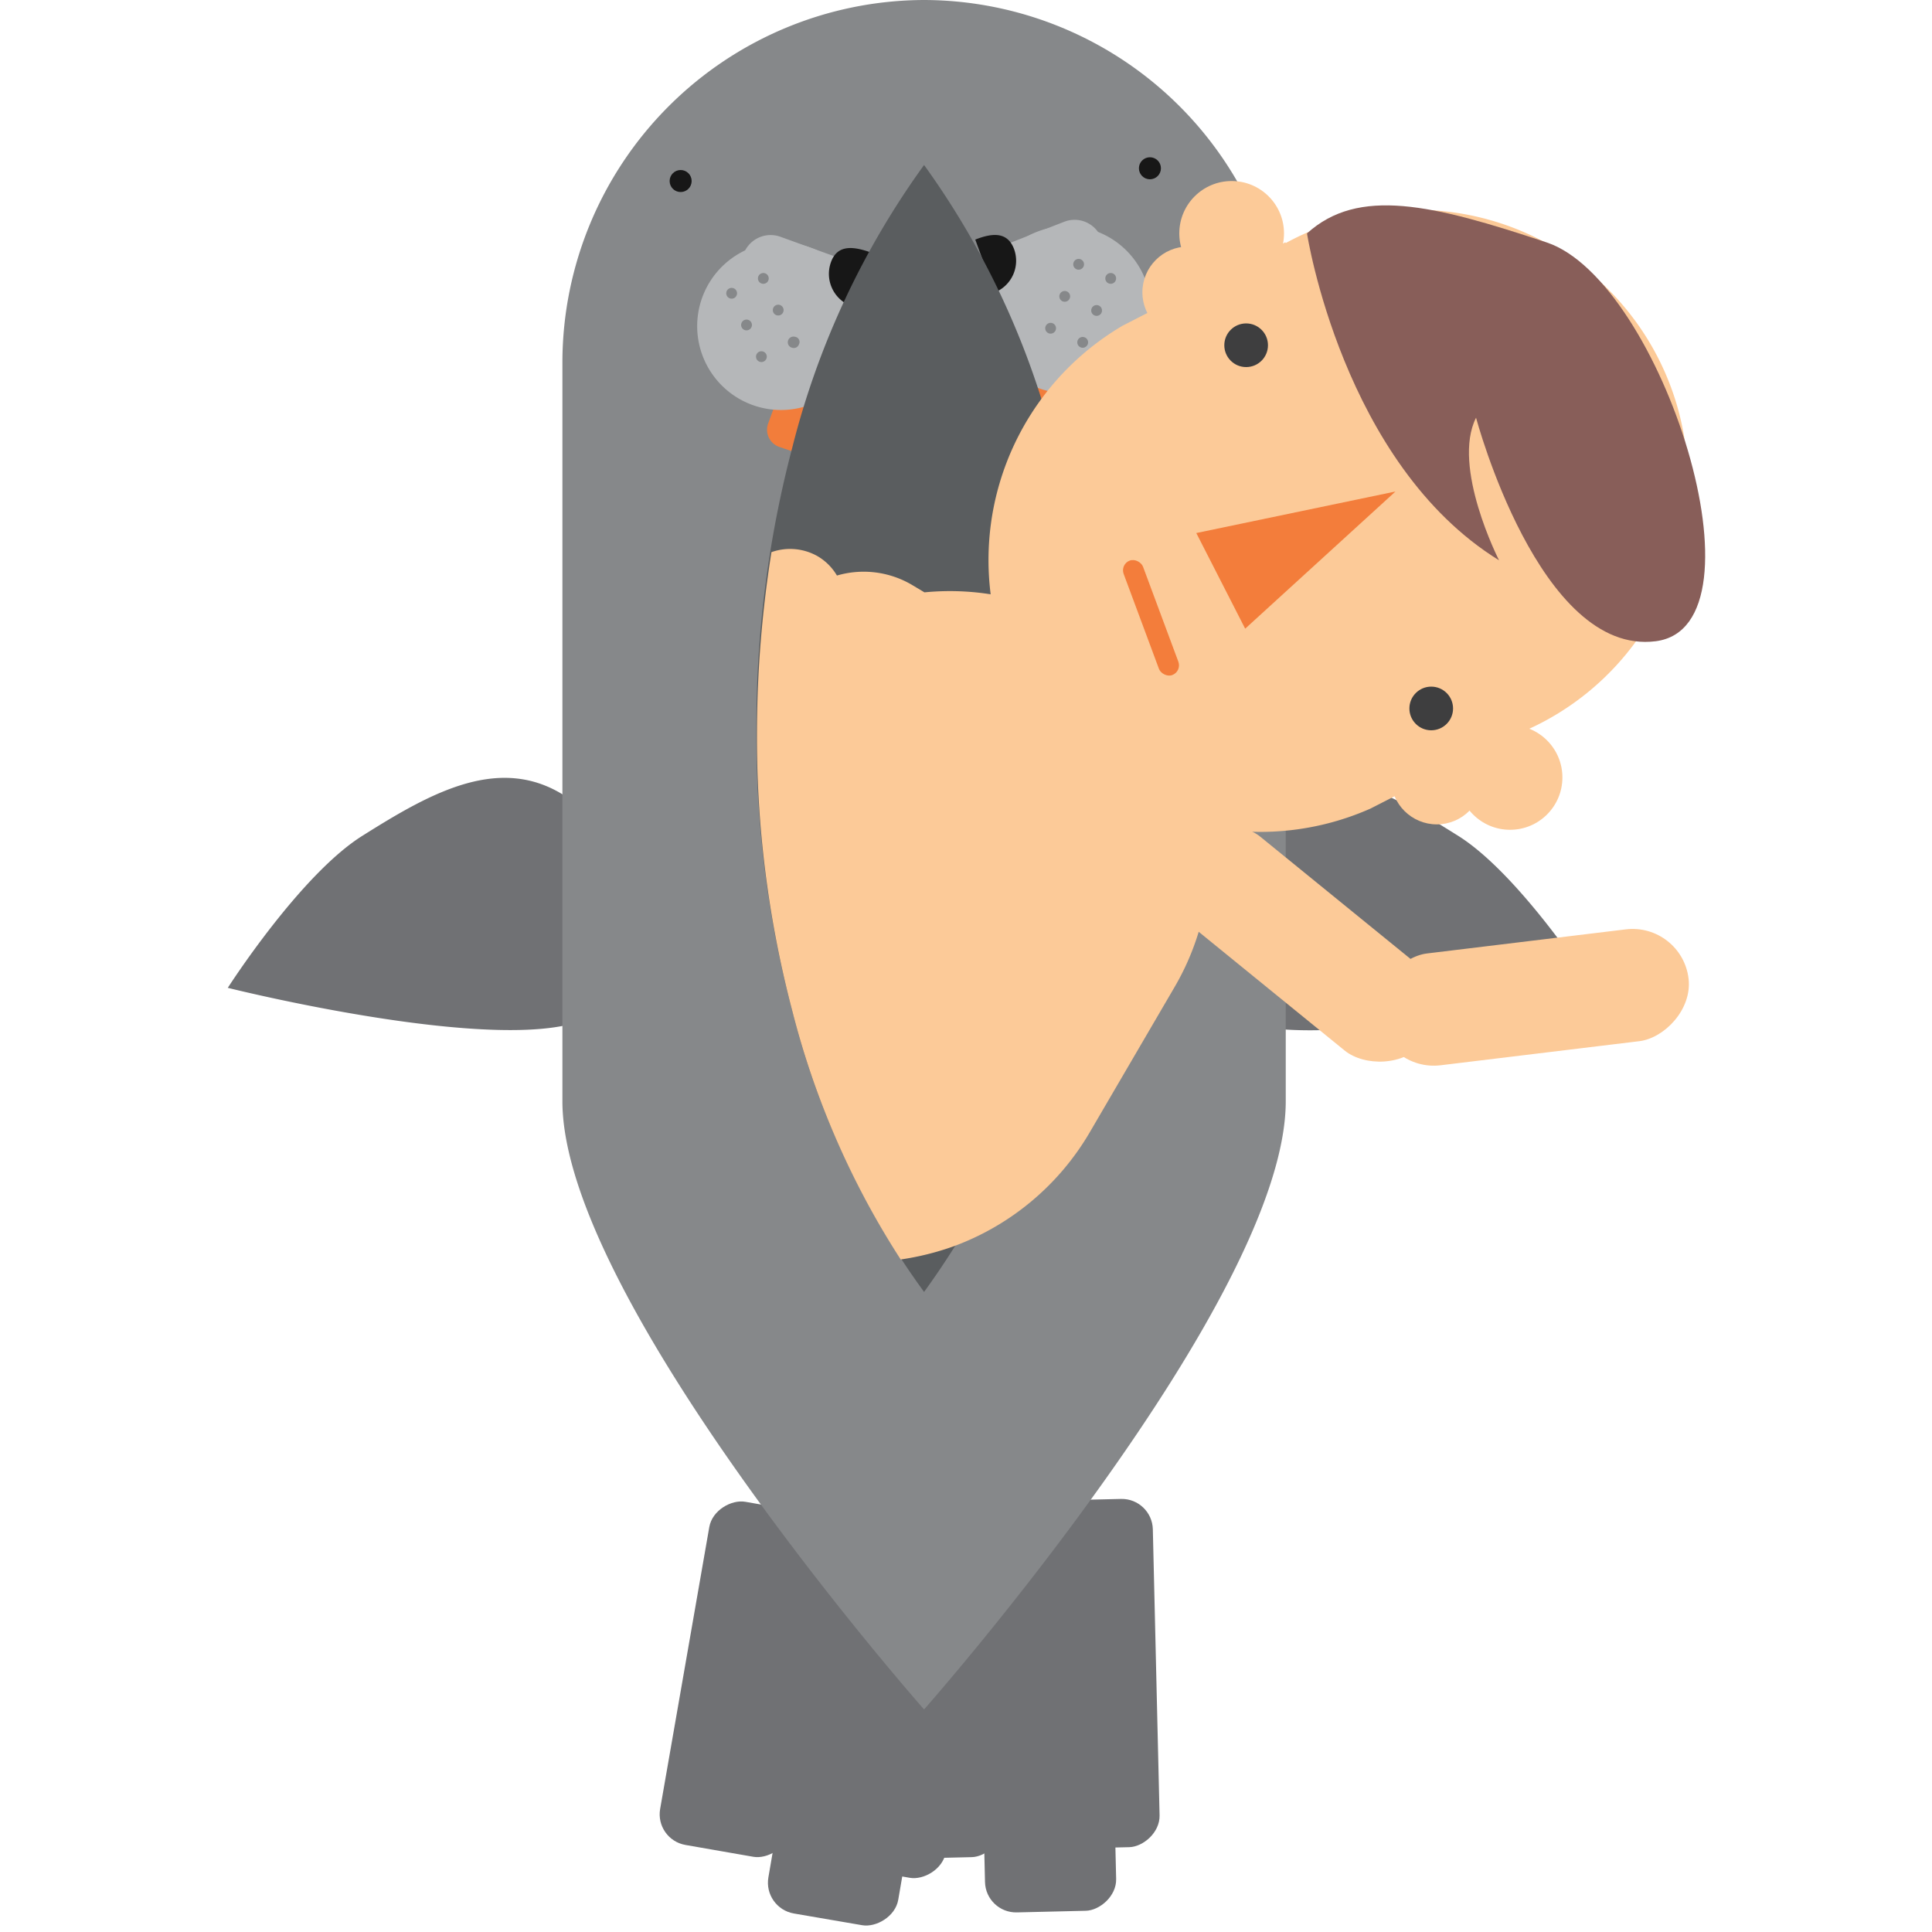 <svg id="Layer_1" data-name="Layer 1" xmlns="http://www.w3.org/2000/svg" viewBox="0 0 100 100"><defs><style>.cls-1{fill:#707174;}.cls-2{fill:#86888a;}.cls-3{fill:#f27d3b;}.cls-4{fill:#b5b7b9;}.cls-5{fill:#171717;}.cls-6{fill:#5a5d5f;}.cls-7{fill:#fcca98;}.cls-8{fill:#3e3e3f;}.cls-9{fill:#f37d3b;}.cls-10{fill:#885e59;}</style></defs><title>selkie</title><path class="cls-1" d="M75.44,43.24c3.23,2,7,7.89,7,7.89S65.31,55.43,62.9,52a7.65,7.65,0,0,1,1.91-10.63C68.27,38.93,71.87,41,75.44,43.24Z"/><path class="cls-1" d="M18.79,43.24c-3.23,2-7,7.89-7,7.89s17.17,4.3,19.58.84a7.64,7.64,0,0,0-1.91-10.63C26,38.93,22.35,41,18.79,43.24Z"/><rect class="cls-1" x="29.77" y="83.52" width="18.03" height="6.79" rx="1.61" ry="1.61" transform="translate(-53.5 110.2) rotate(-80.11)"/><rect class="cls-1" x="35.01" y="87.4" width="18.03" height="6.79" rx="1.61" ry="1.61" transform="matrix(0.17, -0.99, 0.99, 0.17, -52.98, 118.57)"/><rect class="cls-1" x="37.87" y="84.61" width="18.03" height="6.79" rx="1.61" ry="1.61" transform="translate(-47.87 119.08) rotate(-80.11)"/><rect class="cls-1" x="35.23" y="75.33" width="18.03" height="6.79" rx="1.61" ry="1.61" transform="translate(-40.9 108.79) rotate(-80.11)"/><rect class="cls-1" x="39.28" y="83.77" width="18.03" height="6.79" rx="1.61" ry="1.61" transform="translate(-37.7 137.49) rotate(-91.35)"/><rect class="cls-1" x="45.18" y="86.55" width="18.03" height="6.79" rx="1.61" ry="1.61" transform="translate(-34.44 146.23) rotate(-91.35)"/><rect class="cls-1" x="47.44" y="83.26" width="18.03" height="6.79" rx="1.61" ry="1.61" transform="translate(-28.85 145.12) rotate(-91.35)"/><rect class="cls-1" x="43.05" y="74.66" width="18.03" height="6.79" rx="1.61" ry="1.61" transform="translate(-24.75 131.94) rotate(-91.35)"/><path class="cls-2" d="M47.83,88.48h0S29.11,67.3,29.11,57V18.72A18.78,18.78,0,0,1,47.83,0h0A18.77,18.77,0,0,1,66.55,18.72V57C66.55,67.3,47.83,88.48,47.83,88.48Z"/><path class="cls-3" d="M41.86,18.89a1,1,0,0,0-1.21.58l-.89,2.45a.94.94,0,0,0,.57,1.21l1,.34,1.57-4.22Z"/><path class="cls-4" d="M40.38,12.25a1.49,1.49,0,0,0-1.89.89l-1.32,3.64a1.49,1.49,0,0,0,.89,1.89l4.42,1.59,2.38-6.39Z"/><path class="cls-4" d="M41.93,12.81a4.34,4.34,0,1,0,.34,8L44.4,15.1A4.27,4.27,0,0,0,41.93,12.81Z"/><path class="cls-4" d="M42.26,17.54a4.24,4.24,0,0,0,.08,3.1l2-5.5A4.32,4.32,0,0,0,42.26,17.54Z"/><circle class="cls-5" cx="35.23" cy="9.37" r="0.57"/><path class="cls-5" d="M45.08,13.07c-.92-.33-1.74-.42-2.07.5a1.78,1.78,0,0,0,1.07,2.28h0l1-2.75Z"/><circle class="cls-2" cx="37.87" cy="15.18" r="0.28"/><circle class="cls-2" cx="39.51" cy="14.41" r="0.28"/><circle class="cls-2" cx="38.64" cy="16.82" r="0.28"/><circle class="cls-2" cx="40.28" cy="16.05" r="0.28"/><circle class="cls-2" cx="39.41" cy="18.46" r="0.28"/><path class="cls-2" d="M41.14,17.43A.28.28,0,1,0,41,18a.28.28,0,0,0,.35-.17A.27.27,0,0,0,41.14,17.43Z"/><path class="cls-4" d="M53.47,16.76a4.33,4.33,0,0,0-2.25-2.37l2.16,5.72A4.32,4.32,0,0,0,53.47,16.76Z"/><path class="cls-3" d="M55,18.7a1,1,0,0,0-1.23-.54l-1,.38,1.59,4.21,1-.39a1,1,0,0,0,.54-1.23Z"/><path class="cls-4" d="M57,12.32a1.48,1.48,0,0,0-1.92-.84l-4.31,1.68,2.41,6.39,4.38-1.71a1.48,1.48,0,0,0,.84-1.92Z"/><path class="cls-4" d="M53.67,12a4.28,4.28,0,0,0-2.43,2.4l2.07,5.49a4.28,4.28,0,0,0,3.51.18A4.33,4.33,0,0,0,53.67,12Z"/><circle class="cls-5" cx="59.52" cy="8.71" r="0.57"/><path class="cls-5" d="M52.48,12.87c-.35-.89-1.13-.81-2-.47l1,2.74A1.77,1.77,0,0,0,52.48,12.87Z"/><circle class="cls-2" cx="57.49" cy="14.41" r="0.28"/><circle class="cls-2" cx="55.83" cy="13.68" r="0.28"/><circle class="cls-2" cx="56.76" cy="16.07" r="0.28"/><circle class="cls-2" cx="55.11" cy="15.34" r="0.28"/><circle class="cls-2" cx="56.04" cy="17.72" r="0.28"/><circle class="cls-2" cx="54.38" cy="16.99" r="0.28"/><path class="cls-6" d="M47.83,8.54A42.51,42.51,0,0,1,54.6,23.12a56.6,56.6,0,0,1,1.87,14.59,56.05,56.05,0,0,1-1.84,14.58,42.24,42.24,0,0,1-6.8,14.58A42.21,42.21,0,0,1,41,52.29a55.64,55.64,0,0,1-1.85-14.58,56.6,56.6,0,0,1,1.87-14.59A42.7,42.7,0,0,1,47.83,8.54Z"/><path class="cls-7" d="M66.53,12.54l-8.41,4.31a14.07,14.07,0,0,0,12.82,25l8.41-4.3Z"/><path class="cls-7" d="M79,37.79a14.07,14.07,0,1,0-12.82-25"/><circle class="cls-8" cx="64.5" cy="17.87" r="1.13"/><circle class="cls-8" cx="74.08" cy="36.67" r="1.13"/><circle class="cls-7" cx="78.16" cy="40.24" r="2.71"/><circle class="cls-7" cx="74.37" cy="40.3" r="2.37"/><circle class="cls-7" cx="63.75" cy="12.08" r="2.71"/><circle class="cls-7" cx="61.5" cy="15.13" r="2.37"/><polygon class="cls-9" points="61.92 27.59 64.45 32.54 72.23 25.44 61.92 27.59"/><rect class="cls-7" x="64.5" y="40.75" width="5.83" height="16.2" rx="2.92" ry="2.92" transform="translate(-13.02 70.31) rotate(-50.87)"/><rect class="cls-7" x="76.44" y="43.52" width="5.83" height="16.2" rx="2.92" ry="2.92" transform="translate(37.66 136.61) rotate(-96.91)"/><path class="cls-10" d="M67.65,12.08S69.49,24,77.59,29c0,0-2.47-4.84-1.19-7.38,0,0,3.28,12.34,9.3,11.57s.3-18.66-5.64-20.64S70.31,9.67,67.65,12.08Z"/><rect class="cls-9" x="59.04" y="28.82" width="1.07" height="6.32" rx="0.54" ry="0.54" transform="translate(-7.41 22.77) rotate(-20.4)"/><path class="cls-7" d="M62.19,39l-.67-.39a13.51,13.51,0,0,0-5.3-6,2.07,2.07,0,0,0-.24-.17,13.5,13.5,0,0,0-8.13-1.78l-.67-.4a4.92,4.92,0,0,0-3.86-.47,2.81,2.81,0,0,0-1-1,2.88,2.88,0,0,0-2.39-.21,60.09,60.09,0,0,0-.75,9.16A55.64,55.64,0,0,0,41,52.29a43.34,43.34,0,0,0,5.62,12.9,14.08,14.08,0,0,0,2.79-.7,13.6,13.6,0,0,0,7-5.89l4.38-7.5a13.29,13.29,0,0,0,1.46-3.63A4.89,4.89,0,0,0,64,45.81,5,5,0,0,0,62.19,39Z"/></svg>